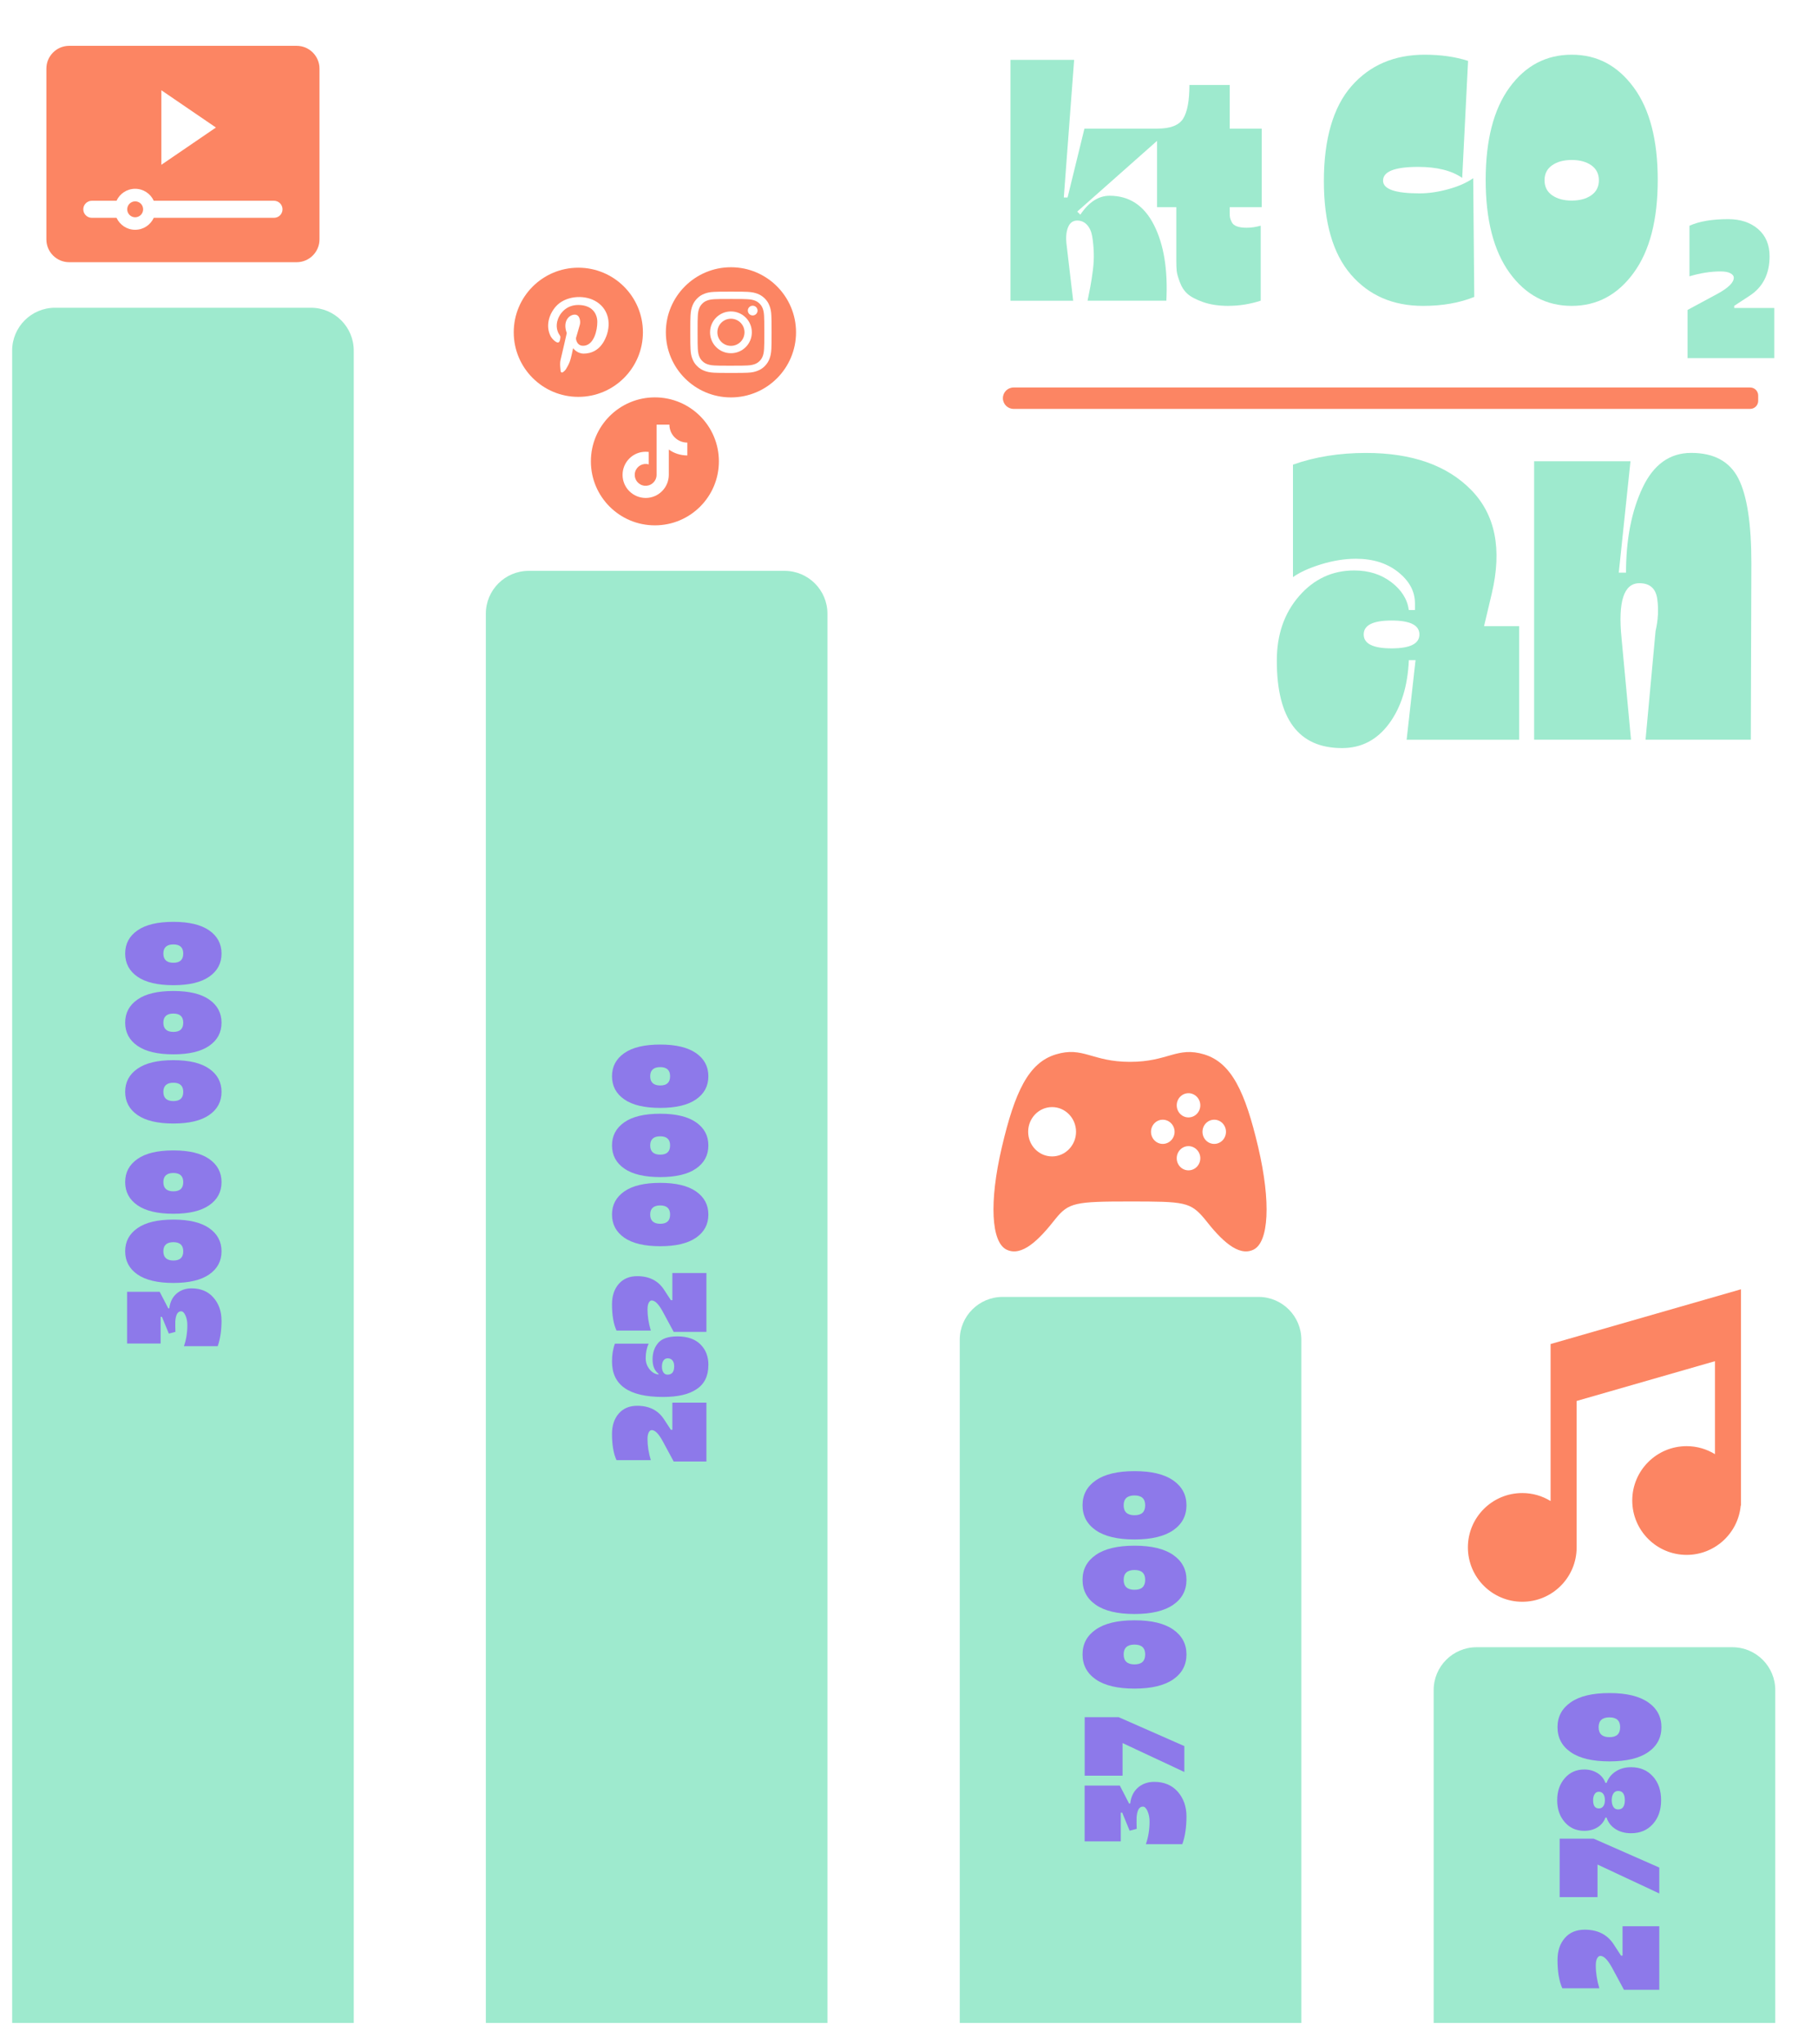 <?xml version="1.0" encoding="UTF-8"?><svg id="Calque_1" xmlns="http://www.w3.org/2000/svg" viewBox="0 0 399.42 449.17"><path d="M12.08,67.62h56.23c5.19,0,9.41,4.22,9.41,9.41v367.46H2.67V77.03c0-5.19,4.22-9.41,9.41-9.41Z" style="fill:#9eeace;"/><path d="M116.15,125.43h56.23c5.19,0,9.41,4.22,9.41,9.41v309.65h-75.05V134.84c0-5.19,4.22-9.41,9.41-9.41Z" style="fill:#9eeace;"/><path d="M220.27,284.96h56.23c5.19,0,9.41,4.22,9.41,9.41v150.12h-75.05v-150.12c0-5.19,4.22-9.41,9.41-9.41Z" style="fill:#9eeace;"/><path d="M324.39,361.93h56.23c5.19,0,9.41,4.22,9.41,9.41v73.15h-75.05v-73.15c0-5.19,4.22-9.41,9.41-9.41Z" style="fill:#9eeace;"/><path d="M48.67,290.12c0,2.2-.28,4.09-.84,5.66h-7.42c.5-1.41.75-2.95.75-4.61,0-.79-.13-1.5-.41-2.12-.27-.62-.59-.93-.96-.93-.75,0-1.18.75-1.28,2.23-.02.66,0,1.42.03,2.29l-1.45.38-1.51-3.68h-.29v5.86h-7.37v-11.37h7.16l1.89,3.65h.23c.15-1.37.68-2.45,1.57-3.23.89-.78,2-1.17,3.33-1.17,2.01,0,3.61.67,4.79,2.02,1.18,1.34,1.77,3.02,1.77,5.03Z" style="fill:#8d79ea;"/><path d="M48.67,274.93c0,2.15-.9,3.84-2.71,5.09s-4.43,1.87-7.87,1.87-6.09-.62-7.89-1.87-2.7-2.94-2.7-5.09.9-3.82,2.7-5.08,4.43-1.88,7.89-1.88,6.07.63,7.87,1.88,2.71,2.95,2.71,5.08ZM40.26,274.93c0-1.33-.73-2-2.17-2s-2.2.67-2.2,2,.73,2.03,2.2,2.03,2.17-.68,2.17-2.03Z" style="fill:#8d79ea;"/><path d="M48.67,259.73c0,2.15-.9,3.84-2.71,5.09s-4.43,1.87-7.87,1.87-6.09-.62-7.89-1.87-2.7-2.94-2.7-5.09.9-3.82,2.7-5.08,4.43-1.88,7.89-1.88,6.07.63,7.87,1.88,2.71,2.95,2.71,5.08ZM40.26,259.73c0-1.33-.73-2-2.17-2s-2.2.67-2.2,2,.73,2.03,2.2,2.03,2.17-.68,2.17-2.03Z" style="fill:#8d79ea;"/><path d="M48.67,239.9c0,2.15-.9,3.84-2.71,5.09s-4.43,1.87-7.87,1.87-6.09-.62-7.89-1.87-2.7-2.94-2.7-5.09.9-3.82,2.7-5.08,4.43-1.88,7.89-1.88,6.07.63,7.87,1.88,2.71,2.95,2.71,5.08ZM40.26,239.9c0-1.33-.73-2-2.17-2s-2.2.67-2.2,2,.73,2.03,2.2,2.03,2.17-.68,2.17-2.03Z" style="fill:#8d79ea;"/><path d="M48.67,224.7c0,2.15-.9,3.84-2.71,5.09s-4.43,1.87-7.87,1.87-6.09-.62-7.89-1.87-2.7-2.94-2.7-5.09.9-3.82,2.7-5.08,4.43-1.88,7.89-1.88,6.07.63,7.87,1.88,2.71,2.95,2.71,5.08ZM40.26,224.7c0-1.33-.73-2-2.17-2s-2.2.67-2.2,2,.73,2.03,2.2,2.03,2.17-.68,2.17-2.03Z" style="fill:#8d79ea;"/><path d="M48.67,209.51c0,2.15-.9,3.84-2.71,5.09s-4.43,1.87-7.87,1.87-6.09-.62-7.89-1.87-2.7-2.94-2.7-5.09.9-3.82,2.7-5.08,4.43-1.88,7.89-1.88,6.07.63,7.87,1.88,2.71,2.95,2.71,5.08ZM40.26,209.51c0-1.33-.73-2-2.17-2s-2.2.67-2.2,2,.73,2.03,2.2,2.03,2.17-.68,2.17-2.03Z" style="fill:#8d79ea;"/><path d="M155.2,308.19v12.93h-7.19l-2.44-4.52c-.87-1.58-1.66-2.38-2.38-2.38-.25,0-.47.16-.65.49-.18.33-.28.82-.28,1.48,0,1.47.24,3.02.73,4.64h-7.54c-.66-1.45-.99-3.37-.99-5.77,0-1.84.49-3.33,1.48-4.47.99-1.14,2.34-1.71,4.06-1.71,2.65,0,4.62,1,5.92,3.02l1.48,2.26h.32v-5.97h7.48Z" style="fill:#8d79ea;"/><path d="M155.63,299.92c0,2.44-.88,4.21-2.64,5.34-1.64,1.12-4.09,1.68-7.34,1.68-7.46,0-11.19-2.59-11.19-7.77,0-1.49.21-2.8.64-3.94h7.4c-.42.97-.64,2.02-.64,3.16,0,.95.28,1.76.83,2.45.55.69,1.21,1.08,1.99,1.17v-.17c-.87-.66-1.31-1.71-1.31-3.16s.41-2.65,1.23-3.61c.82-.96,2.23-1.44,4.22-1.44,2.19,0,3.87.58,5.05,1.74,1.18,1.16,1.77,2.68,1.77,4.55ZM148.12,300.21c0-.56-.13-1-.38-1.3-.25-.31-.6-.46-1.04-.46-.41,0-.72.16-.94.49-.22.33-.33.77-.33,1.33s.11.97.33,1.29c.22.32.52.48.88.48.99,0,1.48-.61,1.48-1.83Z" style="fill:#8d79ea;"/><path d="M155.2,279.71v12.93h-7.19l-2.44-4.52c-.87-1.58-1.66-2.38-2.38-2.38-.25,0-.47.16-.65.49-.18.33-.28.82-.28,1.48,0,1.47.24,3.02.73,4.64h-7.54c-.66-1.45-.99-3.37-.99-5.77,0-1.84.49-3.33,1.48-4.47.99-1.14,2.34-1.71,4.06-1.71,2.65,0,4.62,1,5.92,3.02l1.48,2.26h.32v-5.97h7.48Z" style="fill:#8d79ea;"/><path d="M155.63,266.86c0,2.15-.9,3.84-2.71,5.09s-4.43,1.87-7.87,1.87-6.09-.62-7.89-1.87-2.7-2.94-2.7-5.09.9-3.82,2.7-5.08,4.43-1.88,7.89-1.88,6.07.63,7.87,1.88,2.71,2.95,2.71,5.08ZM147.22,266.86c0-1.33-.73-2-2.17-2s-2.2.67-2.2,2,.73,2.03,2.2,2.03,2.17-.68,2.17-2.03Z" style="fill:#8d79ea;"/><path d="M155.63,251.67c0,2.15-.9,3.84-2.71,5.09s-4.43,1.87-7.87,1.87-6.09-.62-7.89-1.87-2.7-2.94-2.7-5.09.9-3.82,2.7-5.08,4.43-1.88,7.89-1.88,6.07.63,7.87,1.88,2.71,2.95,2.71,5.08ZM147.22,251.67c0-1.33-.73-2-2.17-2s-2.2.67-2.2,2,.73,2.03,2.2,2.03,2.17-.68,2.17-2.03Z" style="fill:#8d79ea;"/><path d="M155.63,236.47c0,2.15-.9,3.84-2.71,5.09s-4.43,1.87-7.87,1.87-6.09-.62-7.89-1.87-2.7-2.94-2.7-5.09.9-3.82,2.7-5.08,4.43-1.88,7.89-1.88,6.07.63,7.87,1.88,2.71,2.95,2.71,5.08ZM147.22,236.47c0-1.33-.73-2-2.17-2s-2.2.67-2.2,2,.73,2.03,2.2,2.03,2.17-.68,2.17-2.03Z" style="fill:#8d79ea;"/><path d="M260.67,399.1c0,2.38-.3,4.41-.91,6.1h-8.01c.54-1.52.81-3.18.81-4.97,0-.86-.15-1.62-.44-2.28s-.64-1-1.03-1c-.81,0-1.27.8-1.38,2.41-.02.71-.01,1.53.03,2.47l-1.56.41-1.63-3.97h-.31v6.32h-7.94v-12.26h7.73l2.03,3.94h.25c.17-1.48.73-2.64,1.69-3.49.96-.84,2.16-1.27,3.6-1.27,2.17,0,3.89.73,5.16,2.17,1.27,1.45,1.91,3.26,1.91,5.43Z" style="fill:#8d79ea;"/><path d="M260.2,383.65v5.69l-13.57-6.35v7.16h-8.32v-12.85h7.47l14.42,6.35Z" style="fill:#8d79ea;"/><path d="M260.67,363.51c0,2.31-.97,4.14-2.92,5.49-1.95,1.34-4.78,2.02-8.49,2.02s-6.57-.67-8.51-2.02-2.91-3.17-2.91-5.49.97-4.12,2.91-5.47,4.77-2.03,8.51-2.03,6.54.68,8.49,2.03c1.95,1.36,2.92,3.18,2.92,5.47ZM251.6,363.51c0-1.44-.78-2.16-2.35-2.16s-2.38.72-2.38,2.16.79,2.19,2.38,2.19,2.35-.73,2.35-2.19Z" style="fill:#8d79ea;"/><path d="M260.67,347.12c0,2.31-.97,4.14-2.92,5.49-1.95,1.34-4.78,2.02-8.49,2.02s-6.57-.67-8.51-2.02-2.91-3.17-2.91-5.49.97-4.12,2.91-5.47,4.77-2.03,8.51-2.03,6.54.68,8.49,2.03c1.95,1.36,2.92,3.18,2.92,5.47ZM251.6,347.12c0-1.44-.78-2.16-2.35-2.16s-2.38.72-2.38,2.16.79,2.19,2.38,2.19,2.35-.73,2.35-2.19Z" style="fill:#8d79ea;"/><path d="M260.67,330.74c0,2.31-.97,4.14-2.92,5.49-1.95,1.34-4.78,2.02-8.49,2.02s-6.57-.67-8.51-2.02-2.91-3.17-2.91-5.49.97-4.12,2.91-5.47,4.77-2.03,8.51-2.03,6.54.68,8.49,2.03c1.95,1.36,2.92,3.18,2.92,5.47ZM251.6,330.74c0-1.44-.78-2.16-2.35-2.16s-2.38.72-2.38,2.16.79,2.19,2.38,2.19,2.35-.73,2.35-2.19Z" style="fill:#8d79ea;"/><path d="M364.55,423.25v13.95h-7.76l-2.63-4.88c-.94-1.71-1.79-2.57-2.56-2.57-.27,0-.5.18-.7.53s-.3.89-.3,1.59c0,1.58.26,3.25.78,5h-8.13c-.71-1.56-1.06-3.64-1.06-6.22,0-1.98.53-3.59,1.6-4.82,1.06-1.23,2.52-1.84,4.38-1.84,2.86,0,4.98,1.08,6.38,3.25l1.59,2.44h.34v-6.44h8.07Z" style="fill:#8d79ea;"/><path d="M364.55,410.34v5.69l-13.57-6.35v7.16h-8.32v-12.85h7.47l14.42,6.35Z" style="fill:#8d79ea;"/><path d="M363.14,390.3c1.21,1.34,1.81,3.09,1.81,5.24s-.6,3.89-1.81,5.24-2.8,2.02-4.79,2.02c-1.31,0-2.45-.3-3.41-.91s-1.62-1.45-1.97-2.53h-.25c-.35.94-.95,1.66-1.78,2.16-.83.5-1.79.75-2.88.75-1.75,0-3.18-.64-4.28-1.91-1.11-1.27-1.66-2.88-1.66-4.82s.55-3.55,1.66-4.83,2.53-1.92,4.28-1.92c1.08,0,2.04.26,2.88.77s1.43,1.24,1.78,2.17h.25c.38-1.04,1.04-1.88,1.99-2.5.95-.62,2.08-.94,3.39-.94,1.98,0,3.58.67,4.79,2.02ZM352.6,395.54c0-.56-.11-1.01-.34-1.35-.23-.33-.55-.5-.97-.5s-.74.17-.95.52c-.22.34-.33.79-.33,1.33,0,1.21.43,1.81,1.28,1.81.42,0,.74-.17.97-.5.23-.33.34-.77.34-1.31ZM356.98,395.54c0-1.36-.49-2.03-1.47-2.03-.46,0-.81.19-1.05.56-.24.38-.36.87-.36,1.47s.12,1.09.36,1.47c.24.38.59.56,1.05.56.98,0,1.47-.68,1.47-2.03Z" style="fill:#8d79ea;"/><path d="M365.02,379.5c0,2.31-.97,4.14-2.92,5.49s-4.78,2.02-8.49,2.02-6.57-.67-8.51-2.02c-1.94-1.34-2.91-3.17-2.91-5.49s.97-4.12,2.91-5.47c1.94-1.36,4.77-2.03,8.51-2.03s6.54.68,8.49,2.03,2.92,3.18,2.92,5.47ZM355.95,379.5c0-1.44-.78-2.16-2.35-2.16s-2.38.72-2.38,2.16.79,2.19,2.38,2.19,2.35-.73,2.35-2.19Z" style="fill:#8d79ea;"/><path d="M340.67,295.29v34.52c-1.81-1.11-3.94-1.76-6.22-1.76-6.6,0-11.95,5.35-11.95,11.94s5.35,11.95,11.95,11.95,11.94-5.35,11.94-11.94h0v-32.18l30.39-8.74v20.43c-1.81-1.11-3.94-1.76-6.22-1.76-6.6,0-11.95,5.35-11.95,11.94s5.35,11.95,11.95,11.95c6.21,0,11.32-4.76,11.88-10.83h.06v-47.53l-41.83,12.03Z" style="fill:#fc8563;"/><path d="M264.58,231.68c-6.01-1.82-7.9,1.63-16.31,1.63s-10.3-3.47-16.31-1.63c-6.01,1.82-9.01,8.27-11.85,20.38-2.84,12.12-2.32,20.88,1.03,22.51,3.35,1.63,7.12-2.11,10.73-6.73,2.92-3.62,4.38-3.85,16.4-3.85s13.26.1,16.4,3.85c3.6,4.62,7.38,8.36,10.73,6.73s3.87-10.38,1.03-22.51c-2.84-12.11-5.85-18.55-11.85-20.38ZM231.15,254.09c-2.91,0-5.26-2.42-5.26-5.42s2.36-5.42,5.26-5.42,5.26,2.44,5.26,5.42-2.36,5.42-5.26,5.42ZM255.46,251.34c-1.42,0-2.58-1.19-2.58-2.66s1.16-2.66,2.58-2.66,2.6,1.19,2.6,2.66c-.01,1.47-1.16,2.66-2.6,2.66ZM261.11,257.15c-1.42,0-2.58-1.19-2.58-2.66s1.16-2.66,2.58-2.66,2.6,1.19,2.6,2.66-1.16,2.66-2.6,2.66ZM261.11,245.52c-1.42,0-2.58-1.19-2.58-2.66s1.16-2.66,2.58-2.66,2.6,1.19,2.6,2.66-1.16,2.66-2.6,2.66ZM266.77,251.34c-1.43,0-2.58-1.19-2.58-2.66s1.16-2.66,2.58-2.66,2.58,1.19,2.58,2.66-1.15,2.66-2.58,2.66Z" style="fill:#fc8563;"/><path d="M143.88,87.31c-7.76,0-14.06,6.29-14.06,14.06s6.29,14.06,14.06,14.06,14.06-6.29,14.06-14.06-6.29-14.06-14.06-14.06ZM151,100.07c-1.49,0-2.95-.48-4.06-1.3v5.57c-.01,2.8-2.29,5.08-5.09,5.07s-5.08-2.28-5.07-5.08c0-2.8,2.28-5.08,5.08-5.07.22,0,.45.02.67.04v2.74c-1.27-.38-2.6.35-2.98,1.62-.38,1.27.35,2.6,1.62,2.98,1.27.38,2.6-.35,2.98-1.62.07-.22.1-.45.1-.68v-11.03h2.82c0,2.18,1.76,3.94,3.94,3.94h0v2.82Z" style="fill:#fc8563;"/><path d="M160.59,58.72c7.89,0,14.3,6.41,14.3,14.3s-6.41,14.3-14.3,14.3-14.3-6.41-14.3-14.3,6.41-14.3,14.3-14.3ZM160.59,64.08c-2.43,0-2.73.01-3.68.05-.95.04-1.6.19-2.17.42-.59.23-1.09.53-1.58,1.03s-.8,1-1.03,1.58c-.22.57-.37,1.22-.42,2.17-.04.95-.05,1.26-.05,3.68s.01,2.73.05,3.68c.04.95.19,1.6.42,2.17.23.59.53,1.09,1.03,1.58.5.5,1,.8,1.58,1.03.57.22,1.22.37,2.17.42.95.04,1.26.05,3.68.05s2.73-.01,3.68-.05c.95-.04,1.6-.19,2.17-.42.59-.23,1.09-.53,1.58-1.03.5-.5.8-1,1.03-1.58.22-.57.37-1.22.42-2.17.04-.95.05-1.26.05-3.68s-.01-2.73-.05-3.68c-.04-.95-.19-1.6-.42-2.17-.23-.59-.53-1.09-1.03-1.58-.5-.5-1-.8-1.58-1.03-.57-.22-1.22-.37-2.17-.42-.95-.04-1.26-.05-3.68-.05ZM160.59,65.69c2.39,0,2.67,0,3.61.05.87.04,1.34.19,1.66.31.42.16.71.36,1.03.67.31.31.51.61.67,1.03.12.31.27.79.31,1.66.04.94.05,1.22.05,3.61s0,2.67-.05,3.61c-.04.87-.19,1.34-.31,1.66-.16.42-.36.71-.67,1.03-.31.31-.61.51-1.03.67-.31.12-.79.27-1.66.31-.94.04-1.22.05-3.61.05s-2.67,0-3.61-.05c-.87-.04-1.34-.19-1.66-.31-.42-.16-.71-.36-1.03-.67-.31-.31-.51-.61-.67-1.03-.12-.31-.27-.79-.31-1.66-.04-.94-.05-1.22-.05-3.61s0-2.67.05-3.61c.04-.87.19-1.34.31-1.66.16-.42.36-.71.67-1.03.31-.31.61-.51,1.03-.67.31-.12.79-.27,1.66-.31.94-.04,1.22-.05,3.61-.05h0ZM160.59,68.43c-2.53,0-4.59,2.05-4.59,4.59s2.05,4.59,4.59,4.59,4.59-2.05,4.59-4.59-2.05-4.59-4.59-4.59h0ZM160.59,75.99c-1.65,0-2.98-1.33-2.98-2.98s1.33-2.98,2.98-2.98,2.98,1.33,2.98,2.98-1.33,2.98-2.98,2.98ZM166.44,68.24c0,.59-.48,1.07-1.07,1.07s-1.07-.48-1.07-1.07.48-1.07,1.07-1.07,1.07.48,1.07,1.07Z" style="fill:#fc8563; fill-rule:evenodd;"/><path d="M127.06,58.82c-7.84,0-14.19,6.35-14.19,14.19s6.35,14.19,14.19,14.19,14.19-6.35,14.19-14.19-6.35-14.19-14.19-14.19ZM133.18,73.94c-1.22,3.18-3.5,3.76-4.95,3.76s-2.32-1.19-2.32-1.19c0,0-.41,2.15-.79,3.11-.22.55-.55,1.12-.79,1.51-.01.02-.03.05-.04.07-.18.23-.4.44-.64.6-.14.09-.33.05-.42-.09-.02-.04-.04-.08-.05-.12-.03-.19-.05-.46-.08-.83-.05-.51-.07-1.19.06-1.69.22-.84,1.36-5.89,1.36-5.89-.95-2.56.47-3.99,1.69-4.05s1.39,1.56,1.17,2.27-.73,2.51-.82,2.82.22,2.11,2.07,1.69,2.6-3.22,2.6-5.16-1.22-3.7-4.11-3.74-4.36,2.12-4.71,3.68.33,2.65.54,2.94.18.37.15.66-.11.96-.53.97-1.29-.77-1.62-1.44c-1.09-2.18-.38-4.73,1.19-6.5,2.02-2.26,5.96-2.64,8.56-1.23,2.8,1.51,3.71,4.67,2.49,7.85Z" style="fill:#fc8563;"/><path d="M65.19,10.07H15.19c-2.75,0-5,2.25-5,5v37.54c0,2.75,2.25,5,5,5h50c2.75,0,5-2.25,5-5V15.07c0-2.75-2.25-5-5-5ZM35.45,19.83l11.99,8.19-11.99,8.19v-16.38ZM60.19,47.86h-26.41c-.71,1.55-2.27,2.63-4.09,2.63s-3.37-1.08-4.09-2.63h-5.42c-1.04,0-1.88-.84-1.88-1.87s.84-1.88,1.88-1.88h5.42c.71-1.55,2.27-2.63,4.09-2.63s3.38,1.08,4.09,2.63h26.41c1.03,0,1.88.84,1.88,1.88s-.84,1.87-1.88,1.87Z" style="fill:#fc8563;"/><circle cx="29.7" cy="45.99" r="1.75" style="fill:#fc8563;"/><path d="M235.76,66.08h-13.76V13.15h13.99l-2.27,30.24h.83l3.7-15.12h18.98l-20.56,18.22.68.68c1.86-2.77,4.01-4.16,6.43-4.16,4.33,0,7.58,2.14,9.75,6.43,2.17,4.28,3.07,9.83,2.72,16.63h-17.31c.2-.96.4-1.97.6-3.02.2-1.06.39-2.29.57-3.7.18-1.41.24-2.73.19-3.97-.05-1.23-.16-2.38-.34-3.44-.18-1.06-.56-1.9-1.13-2.53-.58-.63-1.3-.95-2.15-.95-.96,0-1.64.5-2.04,1.51-.4,1.01-.5,2.29-.3,3.86l1.44,12.25Z" style="fill:#9eeace;"/><path d="M269.93,67.21c-2.17,0-4.03-.28-5.59-.83-1.56-.55-2.71-1.16-3.44-1.81-.73-.66-1.3-1.52-1.7-2.61-.4-1.08-.63-1.9-.68-2.46-.05-.55-.08-1.24-.08-2.04v-11.95h-4.23v-17.24c2.92,0,4.84-.74,5.75-2.23.91-1.49,1.36-3.94,1.36-7.37h8.85v9.6h7.03v17.24h-7.03v1.36c0,.4.02.73.08.98.05.25.18.58.38.98.2.4.58.71,1.13.91.55.2,1.26.3,2.12.3,1.01,0,2.04-.15,3.1-.45v16.48c-2.37.76-4.71,1.13-7.03,1.13Z" style="fill:#9eeace;"/><path d="M312.64,67.21c-6.6,0-11.88-2.29-15.84-6.88-3.96-4.59-5.94-11.44-5.94-20.56s2.02-16.22,6.05-20.83c4.03-4.61,9.4-6.92,16.1-6.92,3.53,0,6.7.45,9.53,1.36l-1.29,25.71c-2.32-1.61-5.54-2.42-9.68-2.42-5.14,0-7.71,1.01-7.71,3.02,0,1.87,2.67,2.8,8.01,2.8,1.97,0,4.06-.3,6.28-.91,2.22-.6,4.06-1.41,5.52-2.42l.23,26.08c-3.23,1.31-6.98,1.97-11.27,1.97Z" style="fill:#9eeace;"/><path d="M345.31,67.21c-5.59,0-10.14-2.42-13.65-7.26-3.5-4.84-5.25-11.64-5.25-20.41s1.75-15.55,5.25-20.34c3.5-4.79,8.05-7.18,13.65-7.18s10.08,2.39,13.61,7.18c3.53,4.79,5.29,11.57,5.29,20.34s-1.76,15.57-5.29,20.41c-3.53,4.84-8.06,7.26-13.61,7.26ZM341,42.9c1.11.78,2.54,1.17,4.31,1.17s3.2-.39,4.31-1.17c1.11-.78,1.66-1.88,1.66-3.29s-.56-2.51-1.66-3.29c-1.11-.78-2.55-1.17-4.31-1.17s-3.2.39-4.31,1.17c-1.11.78-1.66,1.88-1.66,3.29s.55,2.51,1.66,3.29Z" style="fill:#9eeace;"/><path d="M294.84,164.37c-9.54,0-14.32-6.4-14.32-19.21,0-5.71,1.63-10.44,4.9-14.19,3.26-3.75,7.3-5.63,12.11-5.63,3.18,0,5.89.86,8.14,2.57,2.24,1.71,3.53,3.75,3.85,6.12h1.35v-1.47c0-2.61-1.22-4.89-3.67-6.85s-5.55-2.94-9.3-2.94c-2.45,0-5,.41-7.65,1.22-2.65.82-4.71,1.76-6.18,2.82v-24.72c4.81-1.71,10.16-2.57,16.03-2.57,10.11,0,17.82,2.71,23.13,8.14,5.3,5.43,6.81,12.99,4.53,22.7l-1.71,7.22h7.71v24.96h-24.72l1.96-17.5h-1.47c-.25,5.71-1.69,10.36-4.34,13.95-2.65,3.59-6.1,5.38-10.34,5.38ZM299.61,139.4c0,2.04,2.04,3.06,6.12,3.06s6.12-1.02,6.12-3.06-2.04-3.06-6.12-3.06-6.12,1.02-6.12,3.06Z" style="fill:#9eeace;"/><path d="M356.26,140.26l2.08,22.27h-21.29v-61.18h21.17l-2.57,24.47h1.59c0-7.26,1.2-13.46,3.61-18.6,2.41-5.14,5.98-7.71,10.71-7.71,4.98,0,8.42,1.86,10.34,5.57,1.92,3.71,2.88,9.93,2.88,18.66l-.12,38.79h-23.13l2.2-23.86c.57-2.45.69-4.81.37-7.1-.33-2.28-1.63-3.43-3.92-3.43-3.43,0-4.73,4.04-3.92,12.11Z" style="fill:#9eeace;"/><path d="M303.3,4.52h0c1.3,0,2.35,1.05,2.35,2.35v161.83c0,.97-.79,1.76-1.76,1.76h-1.18c-.97,0-1.76-.79-1.76-1.76V6.87c0-1.3,1.05-2.35,2.35-2.35Z" transform="translate(215.82 390.79) rotate(-90)" style="fill:#fc8563;"/><path d="M389.81,78.69h-19.05v-10.59l6.66-3.59c2.33-1.28,3.5-2.45,3.5-3.5,0-.37-.24-.69-.73-.96-.48-.27-1.21-.41-2.18-.41-2.17,0-4.44.36-6.83,1.07v-11.11c2.14-.97,4.97-1.45,8.5-1.45,2.71,0,4.9.73,6.58,2.18s2.52,3.45,2.52,5.98c0,3.9-1.48,6.81-4.44,8.71l-3.33,2.18v.47h8.8v11.02Z" style="fill:#9eeace;"/></svg>